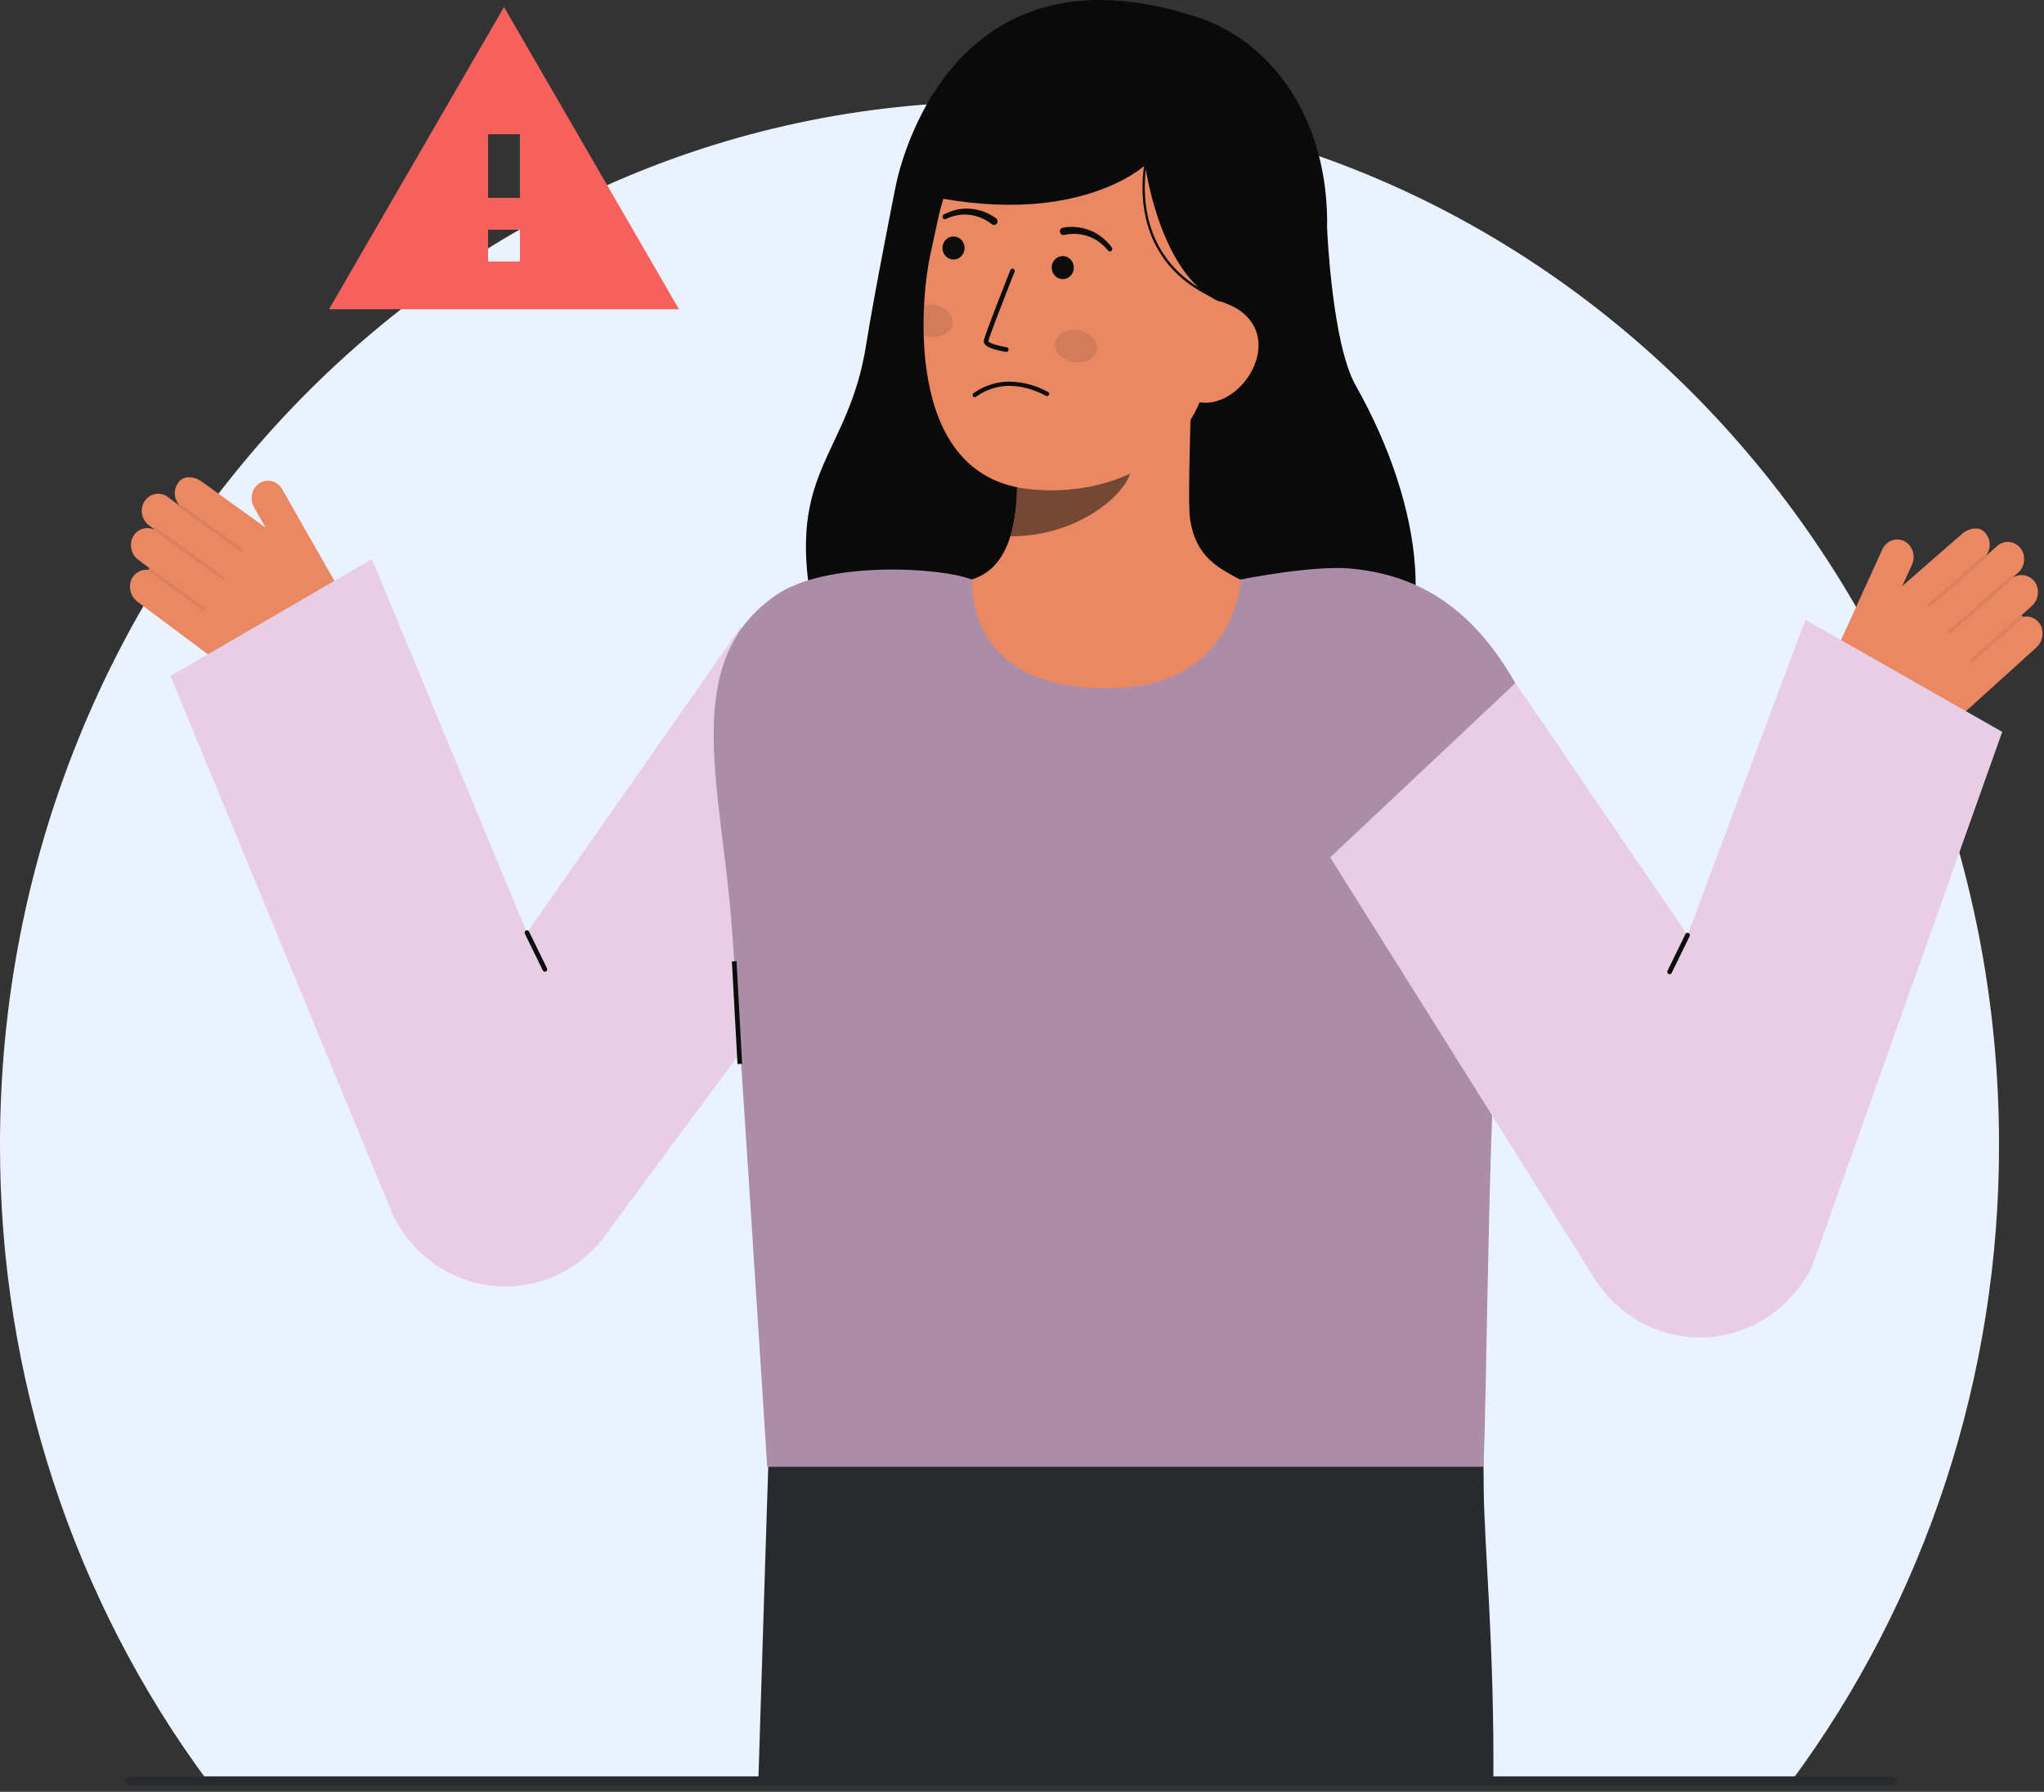 <svg width="292" height="256" viewBox="0 0 292 256" fill="none" xmlns="http://www.w3.org/2000/svg">
<rect x="0" y="0" width="292" height="256" fill="#333333" stroke="none"/>
<path d="M285.574 163.542C285.624 196.504 275.153 228.544 255.814 254.605H29.76C10.422 228.544 -0.049 196.504 0 163.542C0 81.244 63.931 14.533 142.79 14.533C221.65 14.533 285.574 81.246 285.574 163.542Z" fill="white"/>
<path opacity="0.1" d="M285.574 163.542C285.624 196.504 275.153 228.544 255.814 254.605H29.76C10.422 228.544 -0.049 196.504 0 163.542C0 81.244 63.931 14.533 142.79 14.533C221.65 14.533 285.574 81.246 285.574 163.542Z" fill="#367CFF"/>
<path d="M213.331 255.086H153.272L149.668 205.062L211.18 207.322C211.18 207.322 211.924 201.49 211.961 212.546C211.986 220.215 213.521 235.42 213.331 255.086Z" fill="#292A2E"/>
<path d="M175.111 202.188C175.056 203.379 174.994 204.576 174.919 205.767C173.962 222.361 171.764 238.85 168.343 255.086H108.316C109.097 229.686 109.749 209.567 109.749 209.567L149.668 205.062L152.062 204.789L175.111 202.188Z" fill="#292A2E"/>
<path d="M189.589 32.675C189.589 32.675 190.27 49.036 193.657 55.049C203.415 72.359 205.924 91.625 195.547 101.406C185.171 111.188 120.408 109.754 116.016 86.569C112.319 67.05 121.229 65.177 123.743 49.21C124.881 41.985 127.904 26.851 127.904 26.851" fill="#0A0A0A"/>
<path d="M134.175 84.021C134.287 84.005 135.527 105.492 159.446 103.619C176.005 102.324 181.909 83.99 182.288 83.99C180.502 83.594 177.496 83.018 176.703 82.577C174.096 81.115 170.87 79.594 170.029 74.309C169.545 71.263 170.367 55.682 170.114 52.601L144.696 58.521C145.051 65.03 147.538 80.117 138.825 82.789C137.376 83.229 135.814 83.634 134.175 84.021Z" fill="#E98862"/>
<path opacity="0.52" d="M144.34 76.622C144.738 75.283 144.995 73.902 145.105 72.505C145.384 69.317 145.329 66.106 144.939 62.93C150.105 62.202 154.972 59.977 158.986 56.507C159.458 58.325 162.054 66.274 161.335 68.002C159.977 71.27 153.593 76.622 144.34 76.622Z" fill="#0C0C0C"/>
<path d="M146.617 69.831C156.613 71.088 169.668 67.219 172.664 53.361L175.367 40.857C178.363 26.999 173.817 14.123 161.314 11.178C148.812 8.234 137.038 17.268 134.042 31.128L132.845 36.663C131.696 41.98 128.783 67.591 146.617 69.831Z" fill="#E98862"/>
<path d="M144.226 54.522C146.145 54.56 148.029 55.068 149.726 56.005C149.794 56.043 149.846 56.108 149.869 56.186C149.892 56.264 149.886 56.348 149.851 56.42C149.815 56.493 149.755 56.549 149.681 56.575C149.607 56.602 149.526 56.597 149.456 56.563C145.796 54.637 142.365 54.653 139.533 56.61C139.475 56.652 139.416 56.69 139.355 56.725C139.285 56.756 139.205 56.758 139.134 56.729C139.062 56.701 139.003 56.645 138.97 56.574C138.936 56.502 138.93 56.419 138.953 56.343C138.976 56.267 139.026 56.203 139.093 56.164C139.116 56.151 139.153 56.124 139.204 56.089C140.692 55.057 142.44 54.511 144.226 54.522V54.522Z" fill="#0C0C0C"/>
<path d="M143.738 50.28H143.713C143.2 50.198 142.69 50.087 142.188 49.947C141.438 49.732 140.452 49.365 140.549 48.662C140.66 47.861 143.961 39.534 144.337 38.587C144.353 38.545 144.376 38.507 144.406 38.474C144.436 38.442 144.472 38.416 144.512 38.398C144.551 38.38 144.594 38.371 144.637 38.371C144.681 38.37 144.724 38.379 144.763 38.397C144.803 38.414 144.84 38.439 144.87 38.472C144.9 38.504 144.924 38.542 144.94 38.584C144.956 38.626 144.964 38.671 144.963 38.716C144.962 38.761 144.952 38.805 144.935 38.847C143.526 42.392 141.264 48.219 141.189 48.759C141.283 49.002 142.531 49.418 143.808 49.611C143.891 49.624 143.965 49.67 144.016 49.739C144.067 49.807 144.091 49.894 144.082 49.98C144.073 50.067 144.033 50.147 143.969 50.203C143.906 50.259 143.824 50.288 143.741 50.282L143.738 50.28Z" fill="#0C0C0C"/>
<path d="M185.289 45.61L174.081 43.041C165.658 39.121 163.589 23.591 163.589 23.591C163.589 23.591 152.858 33.77 127.907 26.85C127.907 26.85 134.173 -9.571 170.975 2.424C182.842 6.292 191.02 19.204 189.386 36.007C188.238 47.779 185.289 45.61 185.289 45.61Z" fill="#0A0A0A"/>
<path d="M170.975 57.399C174.774 58.293 178.771 54.775 179.629 50.811C180.486 46.848 177.878 43.934 174.077 43.04L171.545 45.235L167.708 56.633L170.975 57.399Z" fill="#E98862"/>
<path d="M142.294 31.186C141.203 30.393 139.928 29.921 138.603 29.819C137.95 29.765 137.294 29.813 136.656 29.963C136.023 30.108 135.411 30.336 134.833 30.64C134.754 30.68 134.692 30.75 134.662 30.836C134.631 30.922 134.634 31.017 134.669 31.101C134.705 31.185 134.77 31.251 134.852 31.286C134.933 31.32 135.024 31.32 135.106 31.285L135.13 31.275C135.663 31.026 136.224 30.847 136.8 30.743C137.369 30.637 137.95 30.622 138.523 30.697C139.661 30.839 140.743 31.291 141.659 32.009L141.688 32.034C141.794 32.12 141.929 32.159 142.063 32.142C142.196 32.124 142.318 32.052 142.4 31.941C142.483 31.831 142.52 31.69 142.504 31.551C142.487 31.411 142.418 31.284 142.312 31.198L142.294 31.186Z" fill="#0C0C0C"/>
<path d="M152.086 33.554C153.207 33.31 154.371 33.38 155.458 33.758C156.008 33.944 156.528 34.216 157 34.564C157.478 34.913 157.913 35.324 158.294 35.786L158.311 35.806C158.371 35.873 158.453 35.914 158.541 35.919C158.628 35.923 158.714 35.893 158.781 35.833C158.847 35.772 158.888 35.688 158.896 35.597C158.903 35.505 158.876 35.415 158.821 35.344C158.422 34.812 157.961 34.334 157.448 33.923C156.931 33.504 156.357 33.169 155.744 32.928C154.503 32.432 153.157 32.293 151.847 32.526C151.78 32.537 151.716 32.561 151.658 32.598C151.6 32.635 151.55 32.684 151.51 32.741C151.471 32.799 151.443 32.864 151.428 32.933C151.413 33.002 151.411 33.073 151.423 33.143C151.435 33.213 151.46 33.279 151.497 33.339C151.534 33.398 151.582 33.449 151.638 33.489C151.695 33.528 151.758 33.556 151.824 33.569C151.891 33.583 151.959 33.583 152.026 33.568L152.047 33.564L152.086 33.554Z" fill="#0C0C0C"/>
<path d="M174.059 42.891L174.182 42.569C160.067 36.694 164.051 22.182 164.093 22.035L163.775 21.936C163.734 22.084 159.658 36.896 174.059 42.891Z" fill="#0C0C0C"/>
<path d="M136.218 37.078C137.09 37.078 137.797 36.34 137.797 35.431C137.797 34.521 137.09 33.783 136.218 33.783C135.346 33.783 134.64 34.521 134.64 35.431C134.64 36.34 135.346 37.078 136.218 37.078Z" fill="#0C0C0C"/>
<path d="M151.822 39.881C152.693 39.881 153.4 39.143 153.4 38.233C153.4 37.324 152.693 36.586 151.822 36.586C150.95 36.586 150.243 37.324 150.243 38.233C150.243 39.143 150.95 39.881 151.822 39.881Z" fill="#0C0C0C"/>
<path opacity="0.1" d="M156.68 49.906C156.853 48.647 155.66 47.428 154.016 47.182C152.372 46.937 150.899 47.758 150.726 49.017C150.554 50.276 151.747 51.495 153.391 51.74C155.035 51.986 156.508 51.164 156.68 49.906Z" fill="#0C0C0C"/>
<path opacity="0.1" d="M136.083 46.272C135.908 47.529 134.436 48.349 132.791 48.106C132.507 48.063 132.228 47.99 131.959 47.888C131.915 46.383 131.943 44.936 132.015 43.6C132.476 43.492 132.951 43.475 133.418 43.548C135.062 43.789 136.255 45.011 136.083 46.272Z" fill="#0C0C0C"/>
<path d="M18.78 82.76C19 82.305 19.35 81.932 19.782 81.694C20.213 81.456 20.705 81.363 21.189 81.429C21.185 81.399 21.188 81.368 21.198 81.339C21.208 81.31 21.224 81.284 21.246 81.263C21.267 81.242 21.294 81.227 21.322 81.219C21.351 81.211 21.381 81.211 21.409 81.218L19.776 79.996C19.287 79.647 18.936 79.125 18.787 78.526C18.639 77.928 18.703 77.294 18.967 76.741C19.245 76.204 19.705 75.794 20.256 75.59C20.808 75.387 21.412 75.404 21.952 75.639C21.948 75.615 21.964 75.592 21.968 75.567L21.296 75.065C20.837 74.734 20.501 74.248 20.346 73.688C20.191 73.129 20.226 72.531 20.445 71.995C20.589 71.662 20.802 71.367 21.069 71.13C21.335 70.893 21.649 70.721 21.987 70.626C22.325 70.532 22.679 70.516 23.023 70.581C23.367 70.647 23.694 70.791 23.978 71.003L25.527 72.162C25.532 72.152 25.527 72.141 25.533 72.132C25.539 72.123 25.556 72.12 25.565 72.11C25.209 71.693 25 71.162 24.971 70.604C24.942 70.046 25.096 69.495 25.408 69.04C26.141 67.812 27.826 68.063 28.828 68.812L37.944 75.384L36.315 72.521C35.988 71.97 35.873 71.311 35.993 70.675C36.114 70.039 36.461 69.474 36.965 69.095C37.232 68.909 37.532 68.781 37.848 68.72C38.163 68.659 38.487 68.666 38.801 68.74C39.114 68.814 39.409 68.953 39.669 69.15C39.928 69.347 40.147 69.597 40.311 69.885L49.208 85.517C50.252 87.351 50.57 89.537 50.093 91.611C49.617 93.686 48.385 95.484 46.658 96.625V96.625C44.655 97.949 42.319 98.618 39.95 98.547C37.581 98.476 35.286 97.668 33.359 96.227L19.592 85.93C19.134 85.574 18.805 85.067 18.657 84.492C18.51 83.917 18.553 83.306 18.78 82.76V82.76Z" fill="#E98862"/>
<g opacity="0.25">
<path opacity="0.25" d="M34.55 78.661C34.517 78.709 34.467 78.742 34.41 78.752C34.354 78.762 34.297 78.749 34.249 78.715L25.587 72.451C25.563 72.434 25.542 72.412 25.525 72.387C25.509 72.362 25.498 72.333 25.492 72.303C25.486 72.273 25.486 72.243 25.492 72.213C25.498 72.183 25.51 72.154 25.527 72.129C25.543 72.104 25.565 72.083 25.59 72.067C25.614 72.05 25.642 72.039 25.671 72.034C25.7 72.029 25.729 72.031 25.758 72.038C25.786 72.045 25.813 72.058 25.836 72.076L34.498 78.338C34.546 78.372 34.578 78.425 34.588 78.484C34.599 78.543 34.586 78.605 34.553 78.654L34.55 78.661Z" fill="#0C0C0C"/>
</g>
<g opacity="0.25">
<path opacity="0.25" d="M32.01 82.721C31.976 82.77 31.926 82.802 31.87 82.813C31.814 82.823 31.756 82.81 31.709 82.776L22.043 75.787C21.995 75.752 21.962 75.7 21.952 75.64C21.942 75.581 21.954 75.52 21.987 75.47C22.021 75.422 22.072 75.389 22.128 75.379C22.184 75.368 22.243 75.38 22.291 75.413L31.958 82.401C32.005 82.435 32.038 82.488 32.048 82.547C32.058 82.606 32.045 82.667 32.013 82.717L32.01 82.721Z" fill="#0C0C0C"/>
</g>
<g opacity="0.25">
<path opacity="0.25" d="M29.282 87.138C29.249 87.187 29.199 87.219 29.143 87.23C29.087 87.24 29.029 87.227 28.982 87.193L21.271 81.618C21.226 81.582 21.196 81.53 21.188 81.472C21.179 81.415 21.192 81.356 21.224 81.307C21.256 81.259 21.304 81.226 21.359 81.214C21.414 81.202 21.471 81.213 21.519 81.244L29.23 86.819C29.278 86.853 29.31 86.906 29.321 86.965C29.331 87.025 29.318 87.086 29.285 87.136L29.282 87.138Z" fill="#0C0C0C"/>
</g>
<path d="M53.131 79.877L75.276 133.247L105.83 89.605L132.31 114.515L87.092 175.63L86.796 176.067C84.986 178.654 82.575 180.718 79.789 182.063C77.004 183.409 73.936 183.992 70.875 183.759C67.814 183.525 64.86 182.481 62.292 180.727C59.724 178.973 57.627 176.565 56.197 173.73L24.354 96.582L53.131 79.877Z" fill="#E8CEE5"/>
<path d="M77.839 138.831C77.895 138.831 77.951 138.816 78.001 138.787C78.051 138.758 78.092 138.716 78.122 138.666C78.151 138.615 78.168 138.557 78.17 138.498C78.172 138.439 78.16 138.38 78.134 138.327L75.572 133.089C75.531 133.01 75.462 132.951 75.379 132.925C75.296 132.898 75.207 132.906 75.13 132.947C75.053 132.988 74.995 133.059 74.967 133.144C74.939 133.229 74.944 133.323 74.981 133.404L77.543 138.642C77.571 138.699 77.613 138.747 77.665 138.78C77.717 138.814 77.777 138.831 77.839 138.831V138.831Z" fill="#0C0C0C"/>
<path d="M104.457 131.325C105.211 140.562 108.876 198.189 109.6 209.566H211.909C212.473 199.304 212.524 154.434 214.663 134.368C216.706 115.22 220.709 105.634 217.774 99.973C212.976 90.721 206.087 82.377 192.879 81.225C187.39 80.746 177.262 82.79 177.262 82.79C177.262 82.79 176.565 97.462 159.993 98.278C137.431 99.39 138.93 82.828 138.826 82.788C134.175 81.013 117.987 80.109 110.858 85.023C97.257 94.396 102.858 111.751 104.457 131.325Z" fill="#AB8DA8"/>
<path d="M105.219 137.32L104.557 137.36L105.355 152.028L106.017 151.988L105.219 137.32Z" fill="#0C0C0C"/>
<path d="M291.481 89.236C291.222 88.804 290.841 88.468 290.391 88.272C289.941 88.076 289.443 88.031 288.967 88.142C288.969 88.112 288.963 88.081 288.951 88.053C288.938 88.025 288.92 88.001 288.896 87.983C288.873 87.964 288.845 87.951 288.816 87.947C288.787 87.941 288.757 87.944 288.73 87.953L290.248 86.579C290.704 86.185 291.008 85.631 291.103 85.021C291.198 84.412 291.079 83.786 290.766 83.261C290.442 82.753 289.948 82.389 289.381 82.239C288.814 82.09 288.213 82.165 287.696 82.451C287.696 82.426 287.681 82.405 287.675 82.381L288.299 81.816C288.727 81.442 289.018 80.926 289.123 80.354C289.228 79.782 289.141 79.189 288.875 78.677C288.702 78.359 288.464 78.086 288.178 77.876C287.892 77.666 287.564 77.525 287.219 77.463C286.874 77.401 286.521 77.419 286.184 77.517C285.846 77.615 285.534 77.79 285.27 78.029L283.829 79.332C283.824 79.323 283.83 79.311 283.821 79.303C283.813 79.295 283.797 79.293 283.788 79.284C284.105 78.834 284.266 78.285 284.245 77.727C284.224 77.169 284.022 76.635 283.671 76.212C282.833 75.06 281.176 75.472 280.246 76.314L271.748 83.734L273.118 80.728C273.396 80.148 273.453 79.479 273.277 78.857C273.1 78.234 272.704 77.705 272.169 77.376C271.887 77.216 271.576 77.118 271.257 77.087C270.937 77.057 270.615 77.094 270.309 77.198C270.004 77.302 269.722 77.469 269.481 77.69C269.24 77.912 269.045 78.181 268.907 78.484L261.427 94.905C260.549 96.831 260.426 99.038 261.083 101.058C261.74 103.078 263.126 104.751 264.946 105.721V105.721C267.057 106.846 269.442 107.288 271.795 106.989C274.148 106.691 276.363 105.666 278.154 104.046L290.954 92.468C291.378 92.07 291.661 91.534 291.757 90.948C291.852 90.361 291.755 89.758 291.481 89.236V89.236Z" fill="#E98862"/>
<g opacity="0.25">
<path opacity="0.25" d="M275.416 86.666C275.454 86.711 275.507 86.738 275.563 86.743C275.62 86.747 275.676 86.728 275.72 86.691L283.793 79.623C283.815 79.604 283.833 79.581 283.846 79.554C283.859 79.528 283.867 79.499 283.87 79.469C283.872 79.439 283.869 79.409 283.861 79.381C283.852 79.352 283.838 79.326 283.82 79.303C283.801 79.28 283.779 79.261 283.753 79.247C283.728 79.233 283.7 79.225 283.672 79.222C283.643 79.22 283.615 79.223 283.587 79.232C283.56 79.241 283.535 79.255 283.513 79.275L275.44 86.342C275.396 86.38 275.368 86.436 275.363 86.496C275.358 86.556 275.376 86.616 275.413 86.662L275.416 86.666Z" fill="#0C0C0C"/>
</g>
<g opacity="0.25">
<path opacity="0.25" d="M278.305 90.466C278.343 90.511 278.395 90.538 278.452 90.543C278.509 90.547 278.565 90.528 278.609 90.49L287.617 82.603C287.661 82.564 287.689 82.509 287.694 82.448C287.699 82.388 287.681 82.329 287.644 82.282C287.606 82.238 287.553 82.21 287.496 82.205C287.439 82.2 287.382 82.218 287.337 82.254L278.328 90.141C278.284 90.18 278.257 90.236 278.252 90.296C278.247 90.356 278.265 90.416 278.302 90.462L278.305 90.466Z" fill="#0C0C0C"/>
</g>
<g opacity="0.25">
<path opacity="0.25" d="M281.411 94.604C281.448 94.649 281.501 94.676 281.558 94.681C281.615 94.685 281.671 94.666 281.714 94.628L288.901 88.335C288.945 88.296 288.973 88.24 288.978 88.18C288.983 88.12 288.965 88.06 288.928 88.014C288.891 87.968 288.838 87.939 288.78 87.934C288.722 87.928 288.665 87.947 288.621 87.986L281.434 94.278C281.39 94.316 281.362 94.372 281.357 94.432C281.352 94.492 281.37 94.552 281.407 94.598L281.411 94.604Z" fill="#0C0C0C"/>
</g>
<path d="M257.915 88.547L241.08 133.603L216.5 97.584L190.025 122.495L227.94 182.916L228.236 183.353C230.046 185.94 232.457 188.004 235.243 189.349C238.028 190.695 241.096 191.278 244.157 191.044C247.218 190.81 250.172 189.767 252.74 188.013C255.308 186.258 257.405 183.851 258.835 181.016L286.032 104.561L257.915 88.547Z" fill="#E8CEE5"/>
<path d="M238.519 139.187C238.462 139.187 238.406 139.172 238.356 139.143C238.307 139.114 238.265 139.072 238.235 139.021C238.206 138.971 238.189 138.913 238.187 138.854C238.185 138.794 238.197 138.735 238.223 138.683L240.784 133.445C240.825 133.364 240.895 133.304 240.978 133.276C241.061 133.248 241.151 133.256 241.229 133.298C241.307 133.339 241.366 133.411 241.393 133.498C241.421 133.584 241.414 133.678 241.376 133.76L238.814 138.998C238.786 139.055 238.744 139.103 238.692 139.136C238.64 139.169 238.58 139.187 238.519 139.187V139.187Z" fill="#0C0C0C"/>
<path d="M270.347 255.083H18.441C18.279 255.078 18.126 255.007 18.014 254.886C17.901 254.766 17.838 254.604 17.838 254.435C17.838 254.267 17.901 254.105 18.014 253.984C18.126 253.863 18.279 253.793 18.441 253.788H270.347C270.508 253.793 270.661 253.863 270.774 253.984C270.886 254.105 270.949 254.267 270.949 254.435C270.949 254.604 270.886 254.766 270.774 254.886C270.661 255.007 270.508 255.078 270.347 255.083Z" fill="#292A2E"/>
<path d="M47 44.182H97L72 1L47 44.182ZM74.273 37.364H69.727V32.818H74.273V37.364ZM74.273 28.273H69.727V19.182H74.273V28.273Z" fill="#F6605D"/>
</svg>

